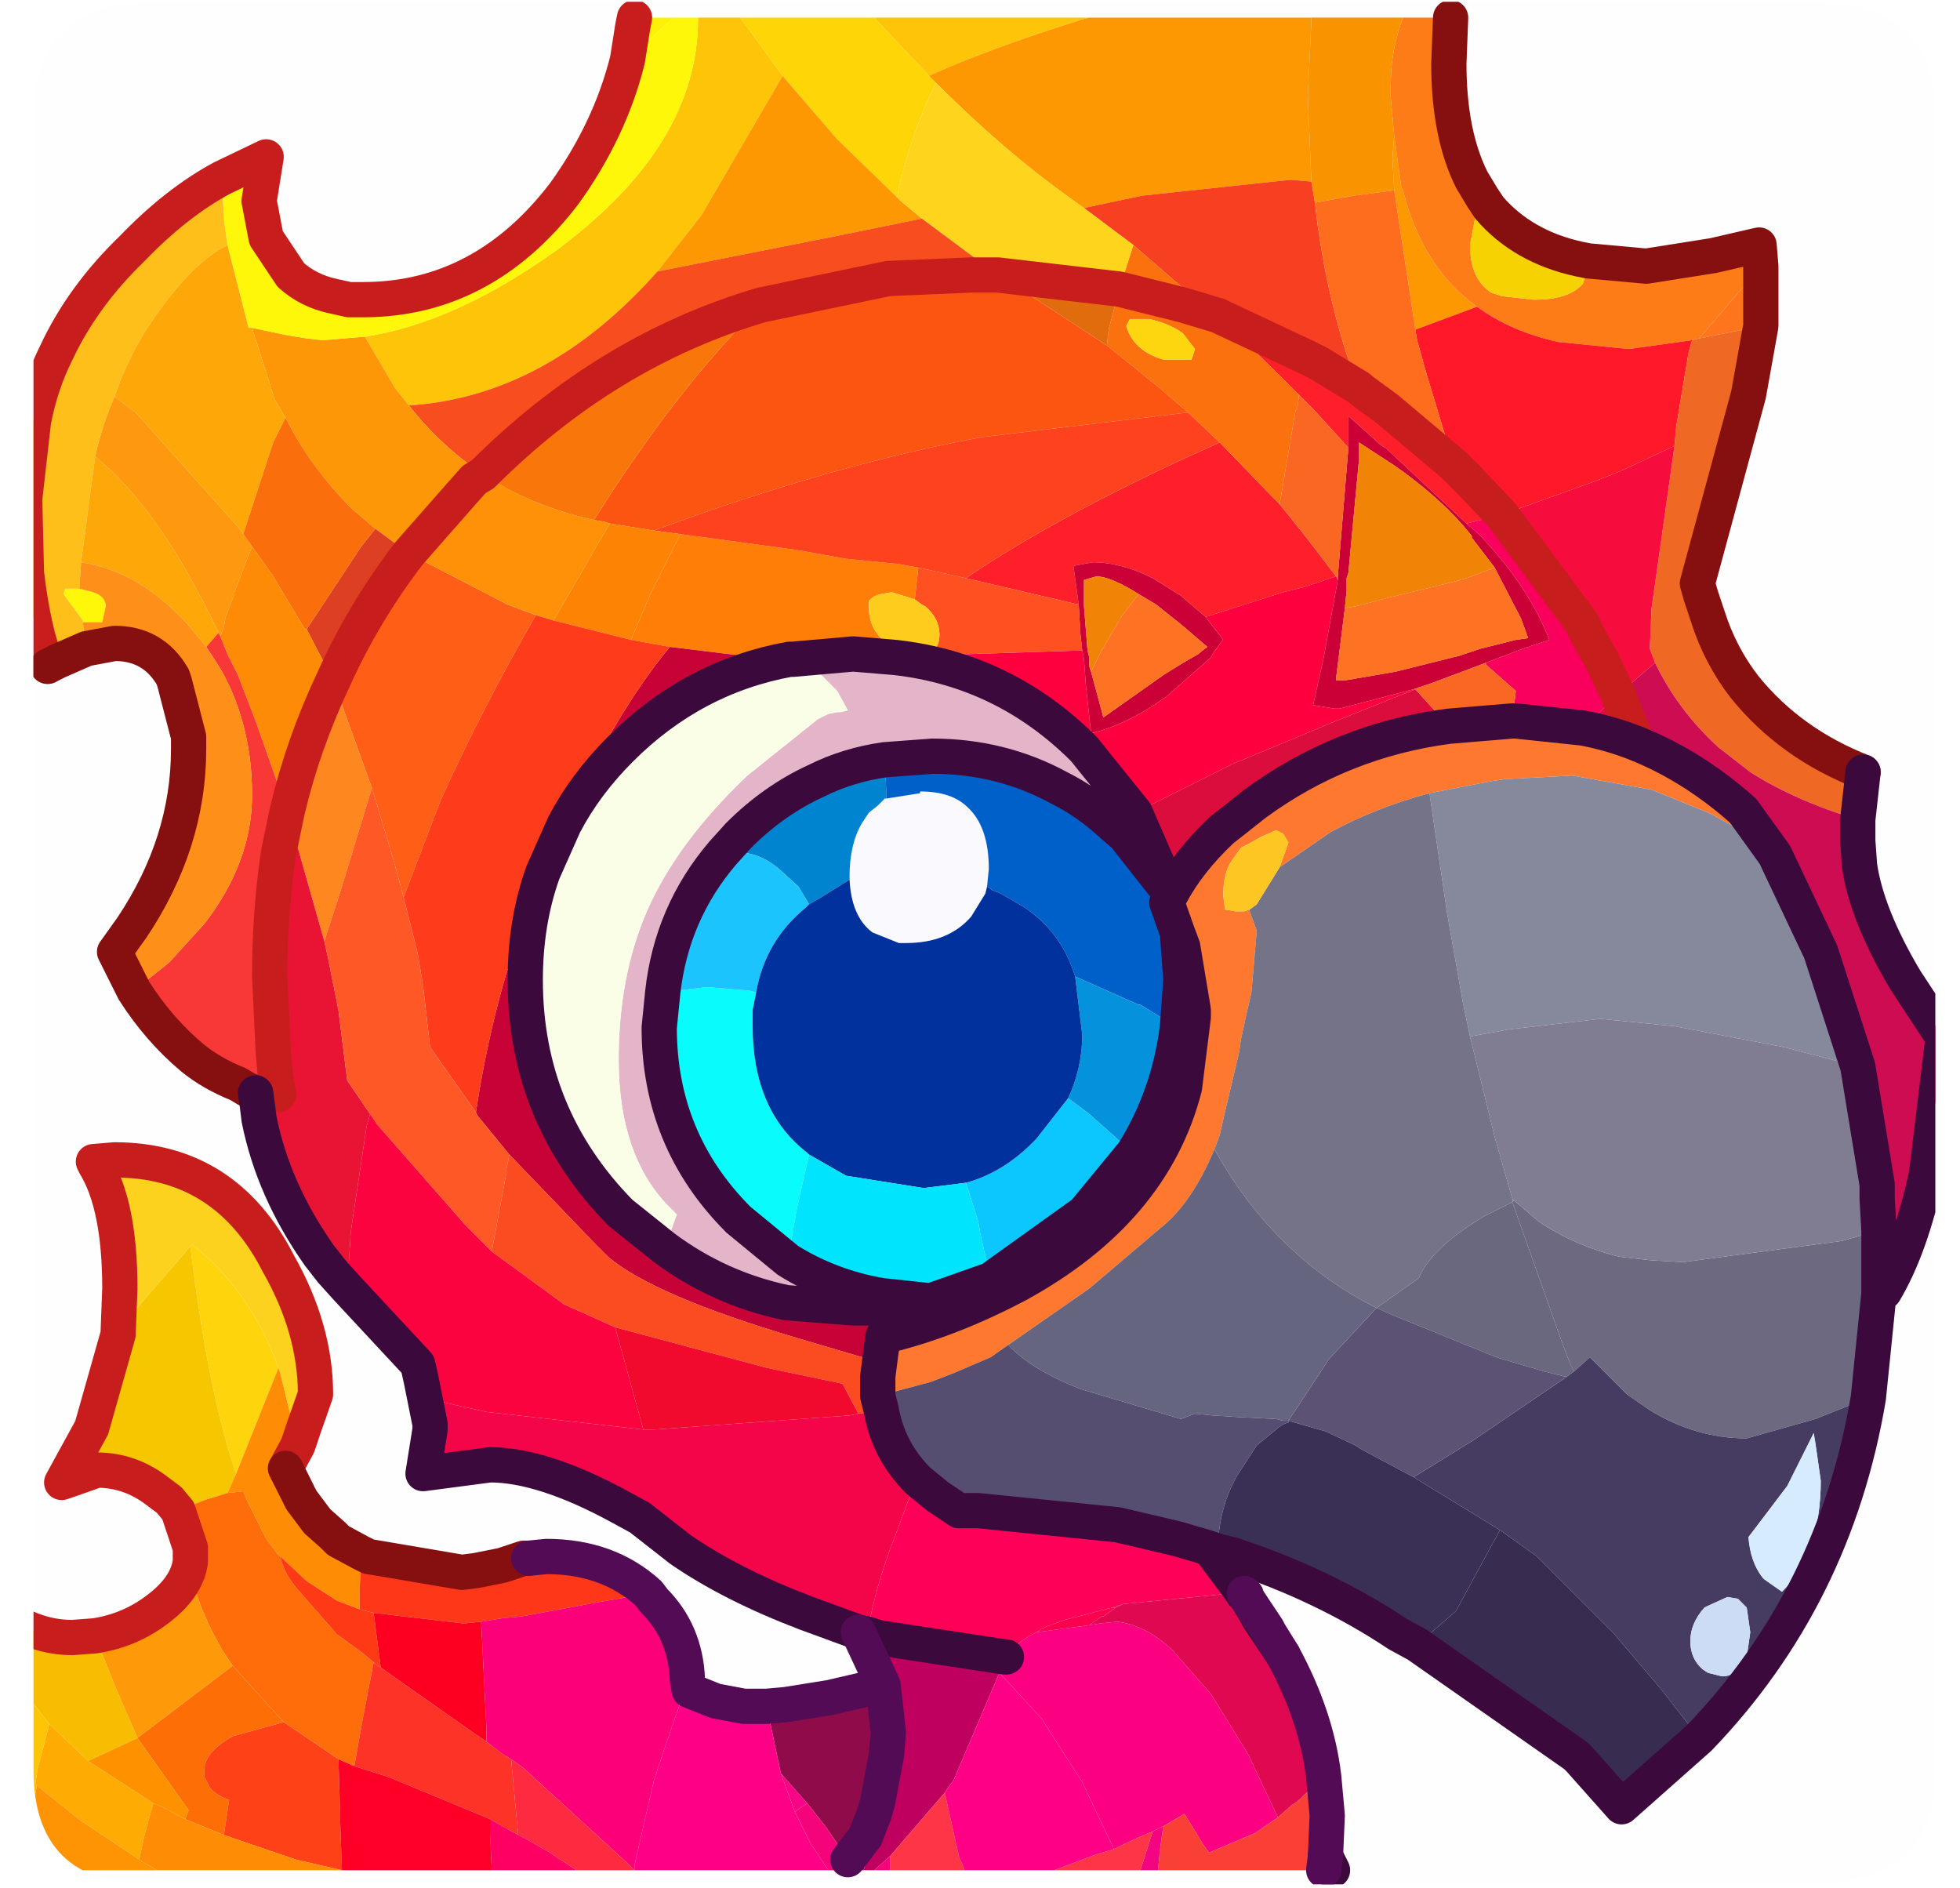 <?xml version="1.0" encoding="UTF-8" standalone="no"?>
<svg xmlns:ffdec="https://www.free-decompiler.com/flash" xmlns:xlink="http://www.w3.org/1999/xlink" ffdec:objectType="frame" height="53.55px" width="55.6px" xmlns="http://www.w3.org/2000/svg">
  <g transform="matrix(1.0, 0.0, 0.0, 1.0, 0.95, 0.05)">
    <clipPath id="clipPath0" transform="matrix(1.0, 0.0, 0.0, 1.0, 0.0, 0.0)">
      <path d="M50.5 0.0 Q53.95 0.0 53.95 3.3 L53.95 50.15 Q53.95 53.4 50.5 53.4 L3.3 53.4 Q0.0 53.4 0.0 50.15 L0.0 3.3 Q0.0 0.0 3.3 0.0 L50.5 0.0" fill="#000000" fill-rule="evenodd" stroke="none"/>
    </clipPath>
    <g clip-path="url(#clipPath0)">
      <use ffdec:characterId="2" height="53.55" transform="matrix(1.0, 0.0, 0.0, 1.0, -0.95, -0.05)" width="55.6" xlink:href="#shape1"/>
    </g>
    <use ffdec:characterId="3" height="53.4" transform="matrix(1.0, 0.0, 0.0, 1.0, 0.0, 0.0)" width="53.95" xlink:href="#shape2"/>
  </g>
  <defs>
    <g id="shape1" transform="matrix(1.0, 0.0, 0.0, 1.0, 0.95, 0.05)">
      <path d="M31.1 51.4 L31.1 51.7" fill="none" stroke="#3b093c" stroke-linecap="round" stroke-linejoin="round" stroke-width="0.1"/>
      <path d="M36.65 52.6 L36.85 53.0 36.6 53.0 36.65 52.6" fill="#b4024e" fill-rule="evenodd" stroke="none"/>
      <path d="M21.95 51.1 L21.65 51.3 21.6 51.35 21.2 50.25 21.95 51.1" fill="#f90487" fill-rule="evenodd" stroke="none"/>
      <path d="M23.55 53.0 L23.3 53.0 23.1 52.7 23.6 52.05 23.85 51.4 23.95 51.05 24.2 49.7 23.95 51.05 23.85 51.4 23.6 52.05 23.1 52.7 22.6 51.95 22.5 51.8 22.3 51.55 21.95 51.1 21.2 50.25 20.8 48.35 21.35 48.3 22.6 48.1 24.1 47.75 24.25 49.1 24.2 49.7 24.0 51.35 23.8 52.1 23.55 53.0" fill="#910b4a" fill-rule="evenodd" stroke="none"/>
      <path d="M23.65 46.3 L23.4 46.25 23.65 46.3 M28.45 46.25 L28.7 46.1 29.25 45.9 30.6 45.55 30.7 45.55 30.35 45.8 30.3 45.8 29.95 46.05 28.45 46.25" fill="#fb004f" fill-rule="evenodd" stroke="none"/>
      <path d="M23.85 53.0 L23.55 53.0 23.8 52.1 24.0 51.35 24.2 49.7 24.25 49.1 24.1 47.75 23.4 46.25 23.65 46.3 23.95 46.4 27.55 46.95 27.4 47.4 26.1 50.45 25.95 50.65 25.85 50.8 24.6 52.25 24.3 52.6 23.85 53.0" fill="#c1005f" fill-rule="evenodd" stroke="none"/>
      <path d="M27.55 46.95 L27.6 46.95 Q27.85 46.55 28.45 46.25 L29.95 46.05 30.25 46.0 30.75 45.95 Q31.55 46.05 32.3 46.75 L33.4 48.0 34.45 49.7 35.3 51.5 34.65 51.95 33.35 52.5 33.2 52.3 32.65 51.4 32.05 51.75 31.75 51.9 Q31.25 52.1 30.65 52.4 L29.75 50.5 28.6 48.7 27.4 47.4 27.55 46.95" fill="#fc0182" fill-rule="evenodd" stroke="none"/>
      <path d="M30.6 45.55 L30.9 45.45 30.7 45.55 30.6 45.55" fill="#e50454" fill-rule="evenodd" stroke="none"/>
      <path d="M34.4 45.2 L34.4 45.25 34.9 46.0 35.0 46.15 35.05 46.25 35.45 46.9 Q36.4 48.65 36.6 50.35 L35.85 51.05 35.7 51.15 35.3 51.5 34.45 49.7 33.4 48.0 32.3 46.75 Q31.55 46.05 30.75 45.95 L30.25 46.0 29.95 46.05 30.3 45.8 30.35 45.8 30.7 45.55 30.9 45.45 33.95 45.15 34.25 45.15 34.35 45.15 34.4 45.2 M35.45 46.9 L34.75 45.85 34.7 45.75 34.4 45.25 34.7 45.75 34.75 45.85 35.45 46.9" fill="#e20852" fill-rule="evenodd" stroke="none"/>
      <path d="M36.6 50.35 L36.7 51.45 36.65 52.6 36.6 53.0 31.9 53.0 31.95 52.45 32.05 51.75 32.65 51.4 33.2 52.3 33.35 52.5 34.65 51.95 35.3 51.5 35.7 51.15 35.85 51.05 36.6 50.35" fill="#fb3f36" fill-rule="evenodd" stroke="none"/>
      <path d="M31.9 53.0 L31.4 53.0 31.75 51.9 32.05 51.75 31.95 52.45 31.9 53.0" fill="#f40481" fill-rule="evenodd" stroke="none"/>
      <path d="M31.4 53.0 L28.95 53.0 30.15 52.55 30.65 52.4 Q31.25 52.1 31.75 51.9 L31.4 53.0 M26.4 53.0 L24.3 53.0 24.3 52.6 24.6 52.25 25.85 50.8 26.25 52.6 26.4 52.95 26.4 53.0" fill="#ff3546" fill-rule="evenodd" stroke="none"/>
      <path d="M28.95 53.0 L26.4 53.0 26.4 52.95 26.25 52.6 25.85 50.8 25.95 50.65 26.1 50.45 27.4 47.4 28.6 48.7 29.75 50.5 30.65 52.4 30.15 52.55 28.95 53.0" fill="#fe0086" fill-rule="evenodd" stroke="none"/>
      <path d="M24.3 53.0 L23.85 53.0 24.3 52.6 24.3 53.0 M23.3 53.0 L22.55 53.0 22.05 52.25 21.65 51.45 21.6 51.35 21.65 51.3 21.95 51.1 22.3 51.55 22.5 51.8 22.6 51.95 23.1 52.7 23.3 53.0" fill="#f5037b" fill-rule="evenodd" stroke="none"/>
      <path d="M16.85 1.65 L17.0 0.7 17.05 0.45 18.15 0.45 16.85 1.65" fill="#fef206" fill-rule="evenodd" stroke="none"/>
      <path d="M18.85 0.45 L20.05 0.45 21.25 2.1 18.95 6.05 17.7 7.65 Q14.55 11.2 10.65 11.45 L10.25 10.95 9.4 9.5 Q12.0 9.1 14.9 7.0 18.85 4.05 18.85 0.5 L18.85 0.45 M23.85 0.45 L29.95 0.45 29.75 0.5 Q27.05 1.35 25.4 2.1 L23.85 0.45" fill="#ffc508" fill-rule="evenodd" stroke="none"/>
      <path d="M20.05 0.45 L23.85 0.45 25.4 2.1 25.6 2.3 Q24.95 3.6 24.55 5.25 L24.5 5.55 22.8 3.9 21.85 2.8 21.25 2.1 20.05 0.45" fill="#ffd607" fill-rule="evenodd" stroke="none"/>
      <path d="M29.95 0.45 L36.25 0.45 36.25 0.55 36.15 2.65 36.25 5.1 35.65 5.05 31.45 5.5 29.8 5.85 29.45 5.6 Q27.55 4.25 25.6 2.3 L25.4 2.1 Q27.05 1.35 29.75 0.5 L29.95 0.45 M38.6 5.35 L38.55 4.45 38.6 3.8 38.8 5.25 38.85 5.35 Q39.4 7.55 40.95 8.65 L39.2 9.3 38.6 5.35 M24.5 5.55 L24.6 5.65 25.2 6.15 23.0 6.6 17.7 7.65 18.95 6.05 21.25 2.1 21.85 2.8 22.8 3.9 24.5 5.55" fill="#ff9902" fill-rule="evenodd" stroke="none"/>
      <path d="M38.85 0.45 L40.2 0.45 40.15 1.75 Q40.15 3.75 40.8 5.05 L41.1 5.55 41.05 5.6 41.0 5.75 40.95 5.85 40.75 6.9 Q40.75 7.85 41.35 8.25 L41.65 8.35 42.55 8.45 42.6 8.45 Q43.55 8.45 43.95 8.0 L44.1 7.55 44.1 7.35 45.75 7.5 47.65 7.2 48.95 6.9 49.0 7.5 47.25 9.55 47.05 9.6 45.25 9.85 43.25 9.65 Q41.9 9.35 40.95 8.65 39.4 7.55 38.85 5.35 L38.8 5.25 38.6 3.8 38.5 2.7 38.5 2.4 Q38.5 1.35 38.85 0.45" fill="#ff7c17" fill-rule="evenodd" stroke="none"/>
      <path d="M36.25 0.45 L38.85 0.45 Q38.5 1.35 38.5 2.4 L38.5 2.7 38.6 3.8 38.55 4.45 38.6 5.35 37.45 5.5 36.35 5.7 36.25 5.1 36.15 2.65 36.25 0.55 36.25 0.45" fill="#fa9500" fill-rule="evenodd" stroke="none"/>
      <path d="M41.1 5.55 L41.3 5.85 Q42.25 6.95 43.85 7.3 L44.1 7.35 44.1 7.55 43.95 8.0 Q43.55 8.45 42.6 8.45 L42.55 8.45 41.65 8.35 41.35 8.25 Q40.75 7.85 40.75 6.9 L40.95 5.85 41.0 5.75 41.05 5.6 41.1 5.55" fill="#f7d303" fill-rule="evenodd" stroke="none"/>
      <path d="M40.95 8.65 Q41.9 9.35 43.25 9.65 L45.25 9.85 47.05 9.6 46.95 9.95 46.6 12.05 46.55 12.6 45.05 13.3 44.3 13.6 41.65 14.55 40.7 13.55 40.3 13.15 39.5 10.5 39.25 9.6 39.2 9.3 40.95 8.65" fill="#ff1829" fill-rule="evenodd" stroke="none"/>
      <path d="M49.0 7.5 L49.0 8.4 49.0 9.2 47.25 9.55 49.0 7.5" fill="#ff751c" fill-rule="evenodd" stroke="none"/>
      <path d="M49.0 9.2 L48.65 11.15 47.2 16.5 47.3 16.85 47.5 17.45 Q47.85 18.55 48.55 19.45 49.85 21.05 51.9 21.85 L51.75 23.2 Q49.95 22.65 48.7 21.85 L47.8 21.15 Q46.65 20.1 46.0 18.75 L45.85 18.35 45.9 17.2 46.1 15.8 46.55 12.6 46.6 12.05 46.95 9.95 47.05 9.6 47.25 9.55 49.0 9.2" fill="#f06925" fill-rule="evenodd" stroke="none"/>
      <path d="M46.55 12.6 L46.1 15.8 45.9 17.2 45.85 18.35 46.0 18.75 44.95 19.65 44.5 18.7 44.0 17.8 43.95 17.65 41.65 14.55 44.3 13.6 45.05 13.3 46.55 12.6" fill="#f70d3e" fill-rule="evenodd" stroke="none"/>
      <path d="M40.3 13.15 L40.7 13.55 41.65 14.55 40.65 14.8 38.35 12.65 38.25 12.6 37.3 11.75 37.3 12.65 36.3 11.55 36.2 11.45 35.9 11.15 35.35 10.6 33.6 8.9 36.15 10.1 36.45 10.25 37.6 10.95 37.65 11.0 38.4 11.55 40.3 13.15 M33.65 12.5 L35.15 14.05 35.35 14.25 36.15 15.25 36.95 16.3 36.05 16.6 35.45 16.75 33.25 17.45 32.55 16.85 31.75 16.35 Q30.85 15.9 30.05 15.9 L29.5 16.0 29.65 17.1 26.45 16.35 Q28.8 14.75 32.55 13.0 L33.65 12.5" fill="#ff1f2a" fill-rule="evenodd" stroke="none"/>
      <path d="M40.65 14.8 L41.65 14.55 43.95 17.65 44.0 17.8 44.5 18.7 44.95 19.65 43.95 20.6 42.05 20.4 41.95 20.4 42.05 19.55 41.2 18.8 41.2 18.75 42.25 18.35 43.0 18.1 Q42.4 16.55 41.0 15.1 L40.65 14.8" fill="#f9005b" fill-rule="evenodd" stroke="none"/>
      <path d="M41.45 16.05 L40.8 15.2 40.8 15.15 40.55 14.85 Q39.75 13.95 38.6 13.15 L37.6 12.5 37.6 13.0 37.3 16.2 37.25 16.35 37.25 16.7 37.2 17.2 36.95 19.2 36.95 19.25 37.2 19.25 38.65 19.0 40.45 18.55 41.05 18.35 42.05 18.1 42.4 18.05 42.2 17.5 41.45 16.05 M37.3 12.65 L37.3 11.75 38.25 12.6 38.35 12.65 40.65 14.8 41.0 15.1 Q42.4 16.55 43.0 18.1 L42.25 18.35 41.2 18.75 39.6 19.35 39.15 19.5 37.05 20.05 36.9 20.05 36.3 19.95 36.5 19.05 36.6 18.6 37.0 16.4 37.0 16.3 37.3 12.65 M29.75 18.4 L29.7 17.95 29.65 17.1 29.5 16.0 30.05 15.9 Q30.85 15.9 31.75 16.35 L32.55 16.85 33.25 17.45 33.75 18.1 33.7 18.15 33.45 18.5 33.4 18.6 32.15 19.7 Q31.05 20.5 30.0 20.75 L29.85 19.35 29.8 18.65 29.75 18.4 M31.35 16.8 Q30.55 16.3 30.15 16.3 L29.8 16.4 29.8 17.15 29.9 18.4 29.95 18.6 29.95 18.85 30.0 19.0 30.35 20.3 32.05 19.1 Q32.6 18.75 33.05 18.5 L33.1 18.45 33.3 18.3 32.6 17.7 31.85 17.1 31.35 16.8" fill="#cc0037" fill-rule="evenodd" stroke="none"/>
      <path d="M37.2 17.2 L37.25 16.7 37.25 16.35 37.3 16.2 37.6 13.0 37.6 12.5 38.6 13.15 Q39.75 13.95 40.55 14.85 L40.8 15.15 40.8 15.2 41.45 16.05 40.65 16.35 40.1 16.5 38.45 16.9 37.5 17.15 37.2 17.2 M30.0 19.0 L29.95 18.85 29.95 18.6 29.9 18.4 29.8 17.15 29.8 16.4 30.15 16.3 Q30.55 16.3 31.35 16.8 L30.85 17.45 30.8 17.55 30.3 18.4 30.25 18.5 30.0 19.0" fill="#f28407" fill-rule="evenodd" stroke="none"/>
      <path d="M41.45 16.05 L42.2 17.5 42.4 18.05 42.05 18.1 41.05 18.35 40.45 18.55 38.65 19.0 37.2 19.25 36.95 19.25 36.95 19.2 37.2 17.2 37.5 17.15 38.45 16.9 40.1 16.5 40.65 16.35 41.45 16.05 M31.35 16.8 L31.85 17.1 32.6 17.7 33.3 18.3 33.1 18.45 33.05 18.5 Q32.6 18.75 32.05 19.1 L30.35 20.3 30.0 19.0 30.25 18.5 30.3 18.4 30.8 17.55 30.85 17.45 31.35 16.8" fill="#fe7223" fill-rule="evenodd" stroke="none"/>
      <path d="M43.95 20.6 L44.95 19.65 45.5 21.05 Q44.75 20.75 43.95 20.6 M24.1 37.05 L25.45 36.85 27.15 36.25 29.8 34.35 31.2 32.65 Q32.2 31.05 32.45 29.1 L32.55 27.75 32.45 26.4 32.6 26.8 32.9 28.6 32.9 28.8 32.65 30.8 Q31.75 34.3 27.9 36.4 26.1 37.35 24.35 37.8 L24.1 37.05 M32.25 25.3 L31.25 23.0 33.95 21.65 36.95 20.4 39.2 19.5 40.15 20.55 Q37.1 20.95 34.65 22.75 L33.7 23.5 Q32.75 24.4 32.25 25.35 L32.25 25.3" fill="#db0d3d" fill-rule="evenodd" stroke="none"/>
      <path d="M35.9 11.15 L36.2 11.45 36.3 11.55 37.3 12.65 37.0 16.3 37.0 16.4 36.95 16.3 36.15 15.25 35.35 14.25 35.8 11.6 35.85 11.55 35.9 11.15 M41.2 18.75 L41.2 18.8 42.05 19.55 41.95 20.4 40.15 20.55 39.2 19.5 39.15 19.5 39.6 19.35 41.2 18.75" fill="#fa6722" fill-rule="evenodd" stroke="none"/>
      <path d="M51.75 23.2 L51.75 23.8 51.8 24.5 Q52.0 25.9 53.1 27.75 L54.15 29.35 54.15 29.55 53.7 33.25 Q53.25 35.35 52.5 36.6 L52.35 36.65 52.35 35.7 52.35 34.85 52.3 33.95 52.3 33.55 51.75 30.2 50.7 26.95 49.4 24.2 48.5 22.95 Q47.1 21.7 45.5 21.05 L44.95 19.65 46.0 18.75 Q46.65 20.1 47.8 21.15 L48.7 21.85 Q49.95 22.65 51.75 23.2" fill="#cf0c52" fill-rule="evenodd" stroke="none"/>
      <path d="M34.0 44.05 L34.65 44.9 34.85 45.15 34.35 45.15 34.25 45.15 33.95 45.15 30.9 45.45 30.6 45.55 29.25 45.9 28.7 46.1 28.45 46.25 Q27.85 46.55 27.6 46.95 L27.55 46.95 23.95 46.4 23.65 46.3 23.8 45.55 Q24.05 44.5 24.45 43.5 L24.8 42.55 25.1 41.95 25.65 42.4 26.25 42.8 26.8 42.8 30.75 43.2 32.45 43.6 33.3 43.85 33.6 43.95 34.0 44.05 M33.3 43.85 L33.35 43.9 33.45 44.0 34.2 45.0 34.3 45.15 34.35 45.15 34.3 45.15 34.2 45.0 33.45 44.0 33.35 43.9 33.3 43.85" fill="#ff0057" fill-rule="evenodd" stroke="none"/>
      <path d="M37.6 10.95 L36.45 10.25 36.15 10.1 33.6 8.9 32.7 8.2 31.2 6.9 29.8 5.85 31.45 5.5 35.65 5.05 36.25 5.1 36.35 5.7 Q36.6 7.95 37.25 10.0 L37.6 10.95" fill="#f83f21" fill-rule="evenodd" stroke="none"/>
      <path d="M40.3 13.15 L38.4 11.55 37.65 11.0 37.6 10.95 37.25 10.0 Q36.6 7.95 36.35 5.7 L37.45 5.5 38.6 5.35 39.2 9.3 39.25 9.6 39.5 10.5 40.3 13.15" fill="#ff6c1e" fill-rule="evenodd" stroke="none"/>
      <path d="M33.6 8.9 L35.35 10.6 35.9 11.15 35.85 11.55 35.8 11.6 35.35 14.25 35.15 14.05 33.65 12.5 32.75 11.65 32.0 11.0 30.45 9.75 30.5 9.3 30.8 8.15 31.2 6.9 32.7 8.2 33.6 8.9 32.6 8.6 30.8 8.15 32.6 8.6 33.6 8.9 M31.1 9.0 L31.0 9.2 Q31.2 9.9 32.05 10.15 L32.85 10.15 32.95 9.85 32.6 9.4 32.45 9.3 Q32.1 9.1 31.65 9.0 L31.1 9.0" fill="#fb710e" fill-rule="evenodd" stroke="none"/>
      <path d="M31.2 6.9 L30.8 8.15 27.35 7.75 25.2 6.15 24.6 5.65 24.5 5.55 24.55 5.25 Q24.95 3.6 25.6 2.3 27.55 4.25 29.45 5.6 L29.8 5.85 31.2 6.9" fill="#ffd51d" fill-rule="evenodd" stroke="none"/>
      <path d="M31.1 9.0 L31.65 9.0 Q32.1 9.1 32.45 9.3 L32.6 9.4 32.95 9.85 32.85 10.15 32.05 10.15 Q31.2 9.9 31.0 9.2 L31.1 9.0" fill="#ffd70f" fill-rule="evenodd" stroke="none"/>
      <path d="M30.45 9.75 L32.0 11.0 32.75 11.65 26.9 12.35 Q22.6 13.15 17.6 15.0 L16.35 14.8 16.2 14.75 15.9 14.7 Q18.25 10.95 20.65 8.6 L24.25 7.85 26.6 7.75 27.35 7.75 27.85 8.05 30.45 9.75" fill="#fd5411" fill-rule="evenodd" stroke="none"/>
      <path d="M27.35 7.75 L30.8 8.15 30.5 9.3 30.45 9.75 27.85 8.05 27.35 7.75" fill="#e16c0d" fill-rule="evenodd" stroke="none"/>
      <path d="M25.2 6.15 L27.35 7.75 26.6 7.75 24.25 7.85 20.65 8.6 Q16.25 9.9 12.75 13.4 11.55 12.6 10.65 11.45 14.55 11.2 17.7 7.65 L23.0 6.6 25.2 6.15" fill="#f94d1f" fill-rule="evenodd" stroke="none"/>
      <path d="M29.65 17.1 L29.7 17.95 29.75 18.4 25.15 18.55 Q25.7 18.5 25.7 17.95 25.7 17.5 25.3 17.15 L25.2 17.1 25.0 16.95 25.1 16.05 26.45 16.35 29.65 17.1" fill="#ff5020" fill-rule="evenodd" stroke="none"/>
      <path d="M25.1 16.05 L25.0 16.95 24.35 16.75 24.05 16.8 Q23.8 16.85 23.7 17.0 L23.7 17.2 Q23.7 17.8 24.2 18.2 L24.9 18.55 24.45 18.6 23.25 18.5 21.55 18.65 21.45 18.65 20.1 18.55 18.05 18.3 16.95 18.1 17.5 16.8 17.6 16.6 18.35 15.1 21.65 15.55 23.05 15.8 24.55 15.95 25.1 16.05" fill="#ff7e07" fill-rule="evenodd" stroke="none"/>
      <path d="M32.75 11.65 L33.65 12.5 32.55 13.0 Q28.8 14.75 26.45 16.35 L25.1 16.05 24.55 15.95 23.05 15.8 21.65 15.55 18.35 15.1 17.6 15.0 Q22.6 13.15 26.9 12.35 L32.75 11.65" fill="#ff421e" fill-rule="evenodd" stroke="none"/>
      <path d="M25.0 16.95 L25.2 17.1 25.3 17.15 Q25.7 17.5 25.7 17.95 25.7 18.5 25.15 18.55 L24.9 18.55 24.2 18.2 Q23.7 17.8 23.7 17.2 L23.7 17.0 Q23.8 16.85 24.05 16.8 L24.35 16.75 25.0 16.95" fill="#ffcd1c" fill-rule="evenodd" stroke="none"/>
      <path d="M29.75 18.4 L29.8 18.65 29.85 19.35 30.0 20.75 Q31.05 20.5 32.15 19.7 L33.4 18.6 33.45 18.5 33.7 18.15 33.75 18.1 33.25 17.45 35.45 16.75 36.05 16.6 36.95 16.3 37.0 16.4 36.6 18.6 36.5 19.05 36.3 19.95 36.9 20.05 37.05 20.05 39.15 19.5 39.2 19.5 36.95 20.4 33.95 21.65 31.25 23.0 29.8 21.2 Q27.55 18.95 24.45 18.6 L24.9 18.55 25.15 18.55 29.75 18.4" fill="#ff003d" fill-rule="evenodd" stroke="none"/>
      <path d="M17.9 35.35 Q19.45 36.5 21.35 36.9 L23.25 37.05 24.1 37.05 24.35 37.8 24.1 37.85 24.0 38.6 23.85 38.55 21.65 37.9 Q17.6 36.7 16.3 35.6 L15.95 35.25 13.5 32.7 12.6 31.6 12.55 31.5 Q12.85 29.5 13.4 27.6 L14.45 24.7 Q13.95 26.1 13.95 27.75 13.95 31.6 16.65 34.35 L17.9 35.35 M18.05 18.3 L20.1 18.55 21.45 18.65 Q18.7 19.15 16.65 21.2 15.65 22.2 15.05 23.35 L15.7 22.0 Q16.85 19.75 18.05 18.3" fill="#c80237" fill-rule="evenodd" stroke="none"/>
      <path d="M10.65 11.45 Q11.55 12.6 12.75 13.4 L12.5 13.55 12.1 14.0 10.65 15.65 9.7 14.95 9.05 14.4 Q7.85 13.2 7.15 11.8 L6.85 11.3 6.8 11.15 6.2 9.25 7.15 9.45 7.75 9.55 8.2 9.6 9.4 9.5 10.25 10.95 10.65 11.45" fill="#ff9808" fill-rule="evenodd" stroke="none"/>
      <path d="M5.35 5.0 L6.6 4.4 6.4 5.65 6.6 6.7 7.3 7.75 Q7.8 8.2 8.5 8.35 L8.95 8.45 9.35 8.45 Q12.75 8.45 15.05 5.45 16.35 3.65 16.85 1.65 L18.15 0.45 18.85 0.45 18.85 0.5 Q18.85 4.05 14.9 7.0 12.0 9.1 9.4 9.5 L8.2 9.6 7.75 9.55 7.15 9.45 6.2 9.25 6.1 9.25 5.5 6.9 5.4 6.15 5.35 5.0 M1.3 16.65 L1.5 16.7 Q2.05 16.8 2.05 17.15 L1.95 17.6 1.4 17.6 1.4 17.55 0.85 16.8 0.9 16.65 1.1 16.65 1.3 16.65" fill="#fff809" fill-rule="evenodd" stroke="none"/>
      <path d="M0.4 18.85 Q0.0 17.9 -0.2 16.2 L-0.25 14.1 0.0 11.9 Q0.2 10.85 0.65 9.95 1.4 8.35 2.8 7.0 4.05 5.7 5.35 5.0 L5.4 6.15 5.5 6.9 Q4.5 7.4 3.4 9.0 2.7 10.0 2.3 11.2 1.95 12.0 1.75 12.9 L1.35 15.9 1.3 16.65 1.1 16.65 0.9 16.65 0.85 16.8 1.4 17.55 1.4 17.6 1.5 18.35 0.7 18.7 0.4 18.85" fill="#ffc01a" fill-rule="evenodd" stroke="none"/>
      <path d="M5.5 6.9 L6.1 9.25 6.2 9.25 6.8 11.15 6.85 11.3 7.15 11.8 6.8 12.5 5.95 15.1 5.85 14.95 2.9 11.65 2.3 11.2 Q2.7 10.0 3.4 9.0 4.5 7.4 5.5 6.9 M1.75 12.9 Q3.6 14.4 5.25 17.9 L4.9 18.3 4.45 17.75 Q3.05 16.15 1.35 15.9 L1.75 12.9" fill="#ffa809" fill-rule="evenodd" stroke="none"/>
      <path d="M2.3 11.2 L2.9 11.65 5.85 14.95 5.95 15.1 6.2 15.45 5.7 16.75 5.7 16.8 5.45 17.45 5.4 17.75 5.3 18.0 5.25 17.9 Q3.6 14.4 1.75 12.9 1.95 12.0 2.3 11.2" fill="#ff9a0f" fill-rule="evenodd" stroke="none"/>
      <path d="M5.95 15.1 L6.8 12.5 7.15 11.8 Q7.85 13.2 9.05 14.4 L9.7 14.95 9.3 15.45 7.75 17.8 7.7 17.8 6.8 16.3 6.2 15.45 5.95 15.1" fill="#fc6e0c" fill-rule="evenodd" stroke="none"/>
      <path d="M7.75 17.8 L9.3 15.45 9.7 14.95 10.65 15.65 Q9.35 17.35 8.5 19.25 L7.75 17.8" fill="#de3f22" fill-rule="evenodd" stroke="none"/>
      <path d="M5.3 18.0 L5.4 17.75 5.45 17.45 5.7 16.8 5.7 16.75 6.2 15.45 6.8 16.3 7.7 17.8 7.75 17.8 8.5 19.25 Q7.65 21.05 7.2 22.95 L6.3 20.4 5.8 19.1 5.5 18.5 5.3 18.0" fill="#ff8c05" fill-rule="evenodd" stroke="none"/>
      <path d="M6.35 31.3 L6.3 30.95 6.05 30.85 5.8 30.7 Q5.05 30.4 4.5 29.95 3.55 29.15 2.85 28.05 L3.85 27.25 4.85 26.15 Q6.2 24.4 6.2 22.5 6.2 20.55 5.35 19.0 L5.1 18.6 4.9 18.3 5.25 17.9 5.3 18.0 5.5 18.5 5.8 19.1 6.3 20.4 7.2 22.95 6.95 24.15 Q6.7 25.85 6.7 27.65 L6.8 29.75 6.85 30.35 6.35 31.3" fill="#f93737" fill-rule="evenodd" stroke="none"/>
      <path d="M2.85 28.05 L2.3 26.95 2.8 26.25 Q4.4 23.85 4.4 21.2 L4.4 20.85 4.0 19.3 3.95 19.15 Q3.4 18.2 2.3 18.2 L1.5 18.35 1.4 17.6 1.95 17.6 2.05 17.15 Q2.05 16.8 1.5 16.7 L1.3 16.65 1.35 15.9 Q3.05 16.15 4.45 17.75 L4.9 18.3 5.1 18.6 5.35 19.0 Q6.2 20.55 6.2 22.5 6.2 24.4 4.85 26.15 L3.85 27.25 2.85 28.05" fill="#ff9018" fill-rule="evenodd" stroke="none"/>
      <path d="M9.6 22.3 L8.5 19.25 Q9.35 17.35 10.65 15.65 L13.45 17.1 14.25 17.4 Q12.75 20.0 11.55 22.65 L10.5 25.4 10.2 24.3 9.6 22.3" fill="#ff5e16" fill-rule="evenodd" stroke="none"/>
      <path d="M7.2 22.95 Q7.65 21.05 8.5 19.25 L9.6 22.3 8.75 25.1 8.25 26.65 7.2 22.95" fill="#ff8820" fill-rule="evenodd" stroke="none"/>
      <path d="M8.9 36.5 L8.45 36.0 8.1 35.55 Q6.8 33.7 6.4 31.7 L6.35 31.3 6.85 30.35 6.8 29.75 6.7 27.65 Q6.7 25.85 6.95 24.15 L7.2 22.95 8.25 26.65 8.35 27.1 8.65 28.6 8.9 30.6 9.55 31.55 9.45 31.9 9.0 34.9 8.9 36.5 M6.95 31.0 L6.85 30.35 6.95 31.0" fill="#ea1334" fill-rule="evenodd" stroke="none"/>
      <path d="M15.9 14.7 L16.2 14.75 16.35 14.8 15.85 15.65 15.8 15.75 14.75 17.55 14.25 17.4 13.45 17.1 10.65 15.65 12.1 14.0 12.5 13.55 12.75 13.4 Q14.1 14.3 15.9 14.7" fill="#ff9207" fill-rule="evenodd" stroke="none"/>
      <path d="M16.35 14.8 L17.6 15.0 18.35 15.1 17.6 16.6 17.5 16.8 16.95 18.1 14.75 17.55 15.8 15.75 15.85 15.65 16.35 14.8" fill="#fe8405" fill-rule="evenodd" stroke="none"/>
      <path d="M18.05 18.3 Q16.85 19.75 15.7 22.0 L15.05 23.35 14.45 24.7 13.4 27.6 Q12.85 29.5 12.55 31.5 L11.25 29.65 11.05 27.9 10.9 27.0 10.5 25.4 11.55 22.65 Q12.75 20.0 14.25 17.4 L14.75 17.55 16.95 18.1 18.05 18.3" fill="#ff3b1b" fill-rule="evenodd" stroke="none"/>
      <path d="M12.75 13.4 Q16.25 9.9 20.65 8.6 18.25 10.95 15.9 14.7 14.1 14.3 12.75 13.4" fill="#f9760a" fill-rule="evenodd" stroke="none"/>
      <path d="M8.25 26.65 L8.75 25.1 9.6 22.3 10.2 24.3 10.5 25.4 10.9 27.0 11.05 27.9 11.25 29.65 12.55 31.5 12.6 31.6 13.5 32.7 13.4 33.2 13.4 33.3 13.0 35.45 12.25 34.7 9.75 31.85 9.55 31.55 8.9 30.6 8.65 28.6 8.35 27.1 8.25 26.65" fill="#fe5826" fill-rule="evenodd" stroke="none"/>
      <path d="M24.0 38.6 L23.95 39.0 23.95 39.55 24.05 39.95 23.75 40.0 23.4 40.05 22.95 39.2 20.8 38.75 16.5 37.6 15.05 36.95 13.0 35.45 13.4 33.3 13.4 33.2 13.5 32.7 15.95 35.25 16.3 35.6 Q17.6 36.7 21.65 37.9 L23.85 38.55 24.0 38.6" fill="#fc4b21" fill-rule="evenodd" stroke="none"/>
      <path d="M11.1 39.6 L11.0 39.1 10.9 38.65 8.9 36.5 9.0 34.9 9.45 31.9 9.55 31.55 9.75 31.85 12.25 34.7 13.0 35.45 15.05 36.95 16.5 37.6 17.3 40.5 12.85 40.0 11.95 39.8 11.1 39.6" fill="#fb033f" fill-rule="evenodd" stroke="none"/>
      <path d="M16.5 37.6 L20.8 38.75 22.95 39.2 23.4 40.05 23.15 40.1 17.6 40.5 17.3 40.5 16.5 37.6" fill="#f3092e" fill-rule="evenodd" stroke="none"/>
      <path d="M23.4 46.25 L21.9 45.7 Q19.8 44.9 18.35 43.9 L17.2 43.0 16.65 42.7 Q14.45 41.5 12.95 41.5 L11.05 41.75 11.25 40.5 11.25 40.35 11.1 39.6 11.95 39.8 12.85 40.0 17.3 40.5 17.6 40.5 23.15 40.1 23.4 40.05 23.75 40.0 24.05 39.95 Q24.25 41.1 25.1 41.95 L24.8 42.55 24.45 43.5 Q24.05 44.5 23.8 45.55 L23.65 46.3 23.4 46.25" fill="#f50448" fill-rule="evenodd" stroke="none"/>
      <path d="M17.9 35.35 L18.25 34.4 18.0 34.15 Q16.6 32.7 16.6 30.0 16.6 27.65 17.4 25.8 18.25 23.85 20.25 21.95 L22.25 20.35 22.55 20.2 22.8 20.15 22.9 20.15 23.1 20.1 22.8 19.55 22.3 19.05 21.85 18.8 21.45 18.65 21.55 18.65 23.25 18.5 24.45 18.6 Q27.55 18.95 29.8 21.2 L31.25 23.0 32.25 25.3 30.95 23.65 30.6 23.35 Q29.9 22.7 29.1 22.3 27.45 21.4 25.5 21.4 L24.15 21.5 Q23.1 21.65 22.2 22.1 21.0 22.65 20.0 23.65 L19.55 24.15 Q18.1 25.85 17.85 28.1 L17.75 29.1 Q17.75 32.3 20.0 34.55 L21.4 35.7 Q22.6 36.45 24.05 36.7 L25.45 36.85 24.1 37.05 23.25 37.05 21.35 36.9 Q19.45 36.5 17.9 35.35" fill="#e5b6ca" fill-rule="evenodd" stroke="none"/>
      <path d="M21.45 18.65 L21.85 18.8 22.3 19.05 22.8 19.55 23.1 20.1 22.9 20.15 22.8 20.15 22.55 20.2 22.25 20.35 20.25 21.95 Q18.25 23.85 17.4 25.8 16.6 27.65 16.6 30.0 16.6 32.7 18.0 34.15 L18.25 34.4 17.9 35.35 16.65 34.35 Q13.95 31.6 13.95 27.75 13.95 26.1 14.45 24.7 L15.05 23.35 Q15.65 22.2 16.65 21.2 18.7 19.15 21.45 18.65" fill="#fcffe8" fill-rule="evenodd" stroke="none"/>
      <path d="M23.15 24.9 L23.15 24.8 Q23.15 23.9 23.5 23.3 L23.7 23.0 23.95 22.8 24.15 22.6 24.2 22.6 25.15 22.45 25.15 22.4 Q26.05 22.4 26.5 22.85 27.1 23.4 27.1 24.6 L27.05 25.1 27.0 25.3 26.6 25.95 Q25.95 26.7 24.75 26.7 L24.65 26.7 24.55 26.7 23.8 26.4 Q23.2 25.95 23.15 24.9" fill="#fafaff" fill-rule="evenodd" stroke="none"/>
      <path d="M19.55 24.15 L20.0 23.65 Q21.0 22.65 22.2 22.1 23.1 21.65 24.15 21.5 L24.2 22.6 24.15 22.6 23.95 22.8 23.7 23.0 23.5 23.3 Q23.15 23.9 23.15 24.8 L23.15 24.9 22.35 25.4 22.0 25.6 21.7 25.1 21.15 24.6 Q20.45 24.0 19.55 24.15" fill="#0085d0" fill-rule="evenodd" stroke="none"/>
      <path d="M24.15 21.5 L25.5 21.4 Q27.45 21.4 29.1 22.3 29.9 22.7 30.6 23.35 L30.95 23.65 32.25 25.3 32.25 25.35 32.15 25.55 32.45 26.4 32.55 27.75 32.45 29.1 31.4 28.45 31.35 28.45 29.55 27.65 Q29.15 26.35 28.05 25.65 L27.45 25.3 27.2 25.2 27.05 25.1 27.1 24.6 Q27.1 23.4 26.5 22.85 26.05 22.4 25.15 22.4 L25.15 22.45 24.2 22.6 24.15 21.5" fill="#0060cb" fill-rule="evenodd" stroke="none"/>
      <path d="M21.4 35.7 L20.0 34.55 Q17.75 32.3 17.75 29.1 L17.85 28.1 19.1 27.95 20.3 28.05 20.5 28.1 20.4 28.6 20.4 29.05 Q20.4 31.45 21.95 32.65 L22.0 32.7 21.65 34.25 21.4 35.7" fill="#09fdfd" fill-rule="evenodd" stroke="none"/>
      <path d="M17.85 28.1 Q18.1 25.85 19.55 24.15 20.45 24.0 21.15 24.6 L21.7 25.1 22.0 25.6 21.9 25.7 Q20.75 26.65 20.5 28.1 L20.3 28.05 19.1 27.95 17.85 28.1" fill="#1cc5ff" fill-rule="evenodd" stroke="none"/>
      <path d="M29.55 27.65 L31.35 28.45 31.4 28.45 32.45 29.1 Q32.2 31.05 31.2 32.65 L30.85 32.35 29.95 31.55 29.35 31.1 Q29.75 30.25 29.75 29.3 L29.55 27.65" fill="#0393dc" fill-rule="evenodd" stroke="none"/>
      <path d="M31.2 32.65 L29.8 34.35 27.15 36.25 26.85 34.9 26.8 34.6 26.45 33.5 Q27.55 33.2 28.45 32.25 L29.35 31.1 29.95 31.55 30.85 32.35 31.2 32.65" fill="#0bc8ff" fill-rule="evenodd" stroke="none"/>
      <path d="M23.15 24.9 Q23.2 25.95 23.8 26.4 L24.55 26.7 24.65 26.7 24.75 26.7 Q25.95 26.7 26.6 25.95 L27.0 25.3 27.05 25.1 27.2 25.2 27.45 25.3 28.05 25.65 Q29.15 26.35 29.55 27.65 L29.75 29.3 Q29.75 30.25 29.35 31.1 L28.45 32.25 Q27.55 33.2 26.45 33.5 L25.25 33.65 23.05 33.3 22.0 32.7 21.95 32.65 Q20.4 31.45 20.4 29.05 L20.4 28.6 20.5 28.1 Q20.75 26.65 21.9 25.7 L22.0 25.6 22.35 25.4 23.15 24.9" fill="#00319e" fill-rule="evenodd" stroke="none"/>
      <path d="M25.45 36.85 L24.05 36.7 Q22.6 36.45 21.4 35.7 L21.65 34.25 22.0 32.7 23.05 33.3 25.25 33.65 26.45 33.5 26.8 34.6 26.85 34.9 27.15 36.25 25.45 36.85" fill="#01e5ff" fill-rule="evenodd" stroke="none"/>
      <path d="M41.95 20.4 L42.05 20.4 43.95 20.6 Q44.75 20.75 45.5 21.05 47.1 21.7 48.5 22.95 L49.4 24.2 Q48.6 23.55 47.5 23.0 L45.9 22.35 43.65 21.95 41.75 22.05 41.4 22.1 40.1 22.35 39.6 22.45 Q38.1 22.85 36.8 23.55 L35.35 24.55 35.6 23.85 35.45 23.6 35.25 23.5 34.8 23.7 34.45 23.9 34.25 24.0 34.0 24.35 Q33.75 24.7 33.75 25.35 L33.8 25.75 34.1 25.8 34.35 25.8 34.5 25.75 34.5 25.8 34.7 26.35 34.55 28.1 34.4 28.75 34.25 29.45 34.2 29.8 33.75 31.7 33.65 32.15 33.5 32.55 Q32.85 34.1 31.95 34.8 L29.95 36.5 27.65 38.1 27.15 38.45 26.1 38.9 25.45 39.15 23.95 39.55 23.95 39.0 24.0 38.6 24.1 37.85 24.35 37.8 Q26.1 37.35 27.9 36.4 31.75 34.3 32.65 30.8 L32.9 28.8 32.9 28.6 32.6 26.8 32.45 26.4 32.15 25.55 32.25 25.35 Q32.75 24.4 33.7 23.5 L34.65 22.75 Q37.1 20.95 40.15 20.55 L41.95 20.4" fill="#ff792f" fill-rule="evenodd" stroke="none"/>
      <path d="M49.4 24.2 L50.7 26.95 51.75 30.2 49.65 29.65 46.5 29.05 46.45 29.05 44.45 28.85 41.85 29.15 40.75 29.35 40.55 28.4 40.1 25.85 39.6 22.45 40.1 22.35 41.4 22.1 41.75 22.05 43.65 21.95 45.9 22.35 47.5 23.0 Q48.6 23.55 49.4 24.2 M41.95 33.95 L42.0 34.0 41.95 34.05 41.95 33.95" fill="#878a9d" fill-rule="evenodd" stroke="none"/>
      <path d="M52.35 36.65 L52.05 39.6 50.55 40.2 48.6 40.75 Q47.15 40.75 45.85 39.95 L45.2 39.5 45.0 39.3 44.15 38.45 43.7 38.85 43.6 38.65 43.5 38.4 43.35 38.0 41.95 34.05 42.0 34.0 42.7 34.6 Q43.75 35.3 45.0 35.6 L45.9 35.7 46.8 35.75 51.3 35.15 52.35 34.85 52.35 35.7 52.35 36.65" fill="#6d6982" fill-rule="evenodd" stroke="none"/>
      <path d="M51.75 30.2 L52.3 33.55 52.3 33.95 52.35 34.85 51.3 35.15 46.8 35.75 45.9 35.7 45.0 35.6 Q43.75 35.3 42.7 34.6 L42.0 34.0 41.95 33.95 41.45 32.2 40.75 29.35 41.85 29.15 44.45 28.85 46.45 29.05 46.5 29.05 49.65 29.65 51.75 30.2" fill="#817d94" fill-rule="evenodd" stroke="none"/>
      <path d="M39.6 22.45 L40.1 25.85 40.55 28.4 40.75 29.35 41.45 32.2 41.95 33.95 41.95 34.05 41.15 34.45 Q39.65 35.35 39.3 36.2 L38.1 37.05 Q35.2 35.6 33.5 32.55 L33.65 32.15 33.75 31.7 34.2 29.8 34.25 29.45 34.4 28.75 34.55 28.1 34.7 26.35 34.5 25.8 34.5 25.75 34.7 25.6 35.35 24.55 36.8 23.55 Q38.1 22.85 39.6 22.45" fill="#757388" fill-rule="evenodd" stroke="none"/>
      <path d="M41.95 34.05 L43.35 38.0 43.5 38.4 43.6 38.65 43.7 38.85 43.5 39.0 43.45 39.0 42.85 38.85 41.5 38.45 38.55 37.25 38.1 37.05 39.3 36.2 Q39.65 35.35 41.15 34.45 L41.95 34.05" fill="#6a6880" fill-rule="evenodd" stroke="none"/>
      <path d="M52.05 39.6 Q51.1 45.25 47.25 49.25 L46.2 47.9 44.8 46.25 42.65 44.1 41.6 43.35 39.15 41.85 40.85 40.8 43.5 39.0 43.7 38.85 44.15 38.45 45.0 39.3 45.2 39.5 45.85 39.95 Q47.15 40.75 48.6 40.75 L50.55 40.2 52.05 39.6 M50.5 40.6 L49.75 42.1 48.65 43.55 Q48.7 44.25 49.05 44.7 L49.1 44.75 49.6 45.1 Q50.7 44.0 50.7 41.95 L50.55 40.9 50.5 40.6 M48.35 45.3 L48.05 45.25 47.5 45.5 47.4 45.55 Q47.0 46.0 47.0 46.5 47.0 47.0 47.35 47.3 L47.5 47.4 47.9 47.5 Q48.35 47.5 48.6 46.95 L48.7 46.25 48.6 45.55 48.35 45.3" fill="#463c61" fill-rule="evenodd" stroke="none"/>
      <path d="M50.5 40.6 L50.55 40.9 50.7 41.95 Q50.7 44.0 49.6 45.1 L49.1 44.75 49.05 44.7 Q48.7 44.25 48.65 43.55 L49.75 42.1 50.5 40.6" fill="#d7edff" fill-rule="evenodd" stroke="none"/>
      <path d="M43.5 39.0 L40.85 40.8 39.15 41.85 37.65 41.05 37.5 40.95 36.65 40.55 35.6 40.25 36.75 38.5 38.1 37.05 38.55 37.25 41.5 38.45 42.85 38.85 43.45 39.0 43.5 39.0" fill="#5c5274" fill-rule="evenodd" stroke="none"/>
      <path d="M47.25 49.25 L45.05 51.2 43.85 49.85 43.75 49.75 39.25 46.6 40.35 45.65 41.6 43.35 42.65 44.1 44.8 46.25 46.2 47.9 47.25 49.25" fill="#382c50" fill-rule="evenodd" stroke="none"/>
      <path d="M48.35 45.3 L48.6 45.55 48.7 46.25 48.6 46.95 Q48.35 47.5 47.9 47.5 L47.5 47.4 47.35 47.3 Q47.0 47.0 47.0 46.5 47.0 46.0 47.4 45.55 L47.5 45.5 48.05 45.25 48.35 45.3" fill="#cdddf6" fill-rule="evenodd" stroke="none"/>
      <path d="M34.5 25.75 L34.35 25.8 34.1 25.8 33.8 25.75 33.75 25.35 Q33.75 24.7 34.0 24.35 L34.25 24.0 34.45 23.9 34.8 23.7 35.25 23.5 35.45 23.6 35.6 23.85 35.35 24.55 34.7 25.6 34.5 25.75" fill="#ffc723" fill-rule="evenodd" stroke="none"/>
      <path d="M38.1 37.05 L36.75 38.5 35.6 40.25 35.45 40.25 35.25 40.2 34.25 40.15 33.45 40.1 32.95 40.05 32.55 40.2 29.7 39.35 Q28.3 38.8 27.65 38.1 L29.95 36.5 31.95 34.8 Q32.85 34.1 33.5 32.55 35.2 35.6 38.1 37.05" fill="#65657f" fill-rule="evenodd" stroke="none"/>
      <path d="M23.95 39.55 L25.45 39.15 26.1 38.9 27.15 38.45 27.65 38.1 Q28.3 38.8 29.7 39.35 L32.55 40.2 32.95 40.05 33.45 40.1 34.25 40.15 35.25 40.2 35.45 40.25 35.6 40.25 35.6 40.3 Q35.4 40.35 35.25 40.5 L34.7 40.95 34.15 41.8 Q33.6 42.75 33.6 43.95 L33.3 43.85 32.45 43.6 30.75 43.2 26.8 42.8 26.25 42.8 25.65 42.4 25.1 41.95 Q24.25 41.1 24.05 39.95 L23.95 39.55" fill="#554e70" fill-rule="evenodd" stroke="none"/>
      <path d="M39.25 46.6 L38.7 46.3 Q36.6 44.9 34.0 44.05 L33.6 43.95 Q33.6 42.75 34.15 41.8 L34.7 40.95 35.25 40.5 Q35.4 40.35 35.6 40.3 L35.6 40.25 36.65 40.55 37.5 40.95 37.65 41.05 39.15 41.85 41.6 43.35 40.35 45.65 39.25 46.6" fill="#3a3055" fill-rule="evenodd" stroke="none"/>
      <path d="M2.4 37.8 L2.45 36.5 Q2.45 34.15 1.75 33.0 L1.7 32.9 2.3 32.85 Q5.45 32.85 6.95 35.8 8.0 37.65 8.0 39.5 L7.65 40.5 7.5 40.95 7.0 38.9 6.95 38.75 Q6.15 36.55 4.5 35.25 L4.45 35.3 2.9 37.1 2.4 37.8" fill="#fdd31f" fill-rule="evenodd" stroke="none"/>
      <path d="M4.45 35.3 L4.5 35.25 Q6.15 36.55 6.95 38.75 L5.75 41.75 Q4.95 39.45 4.45 35.3" fill="#ffd60c" fill-rule="evenodd" stroke="none"/>
      <path d="M4.1 42.8 L3.85 42.5 3.45 42.2 Q2.7 41.65 1.8 41.65 L0.95 41.95 0.8 42.0 1.65 40.45 2.4 37.8 2.9 37.1 4.45 35.3 Q4.95 39.45 5.75 41.75 L5.5 42.3 4.85 42.5 4.1 42.8" fill="#f7c800" fill-rule="evenodd" stroke="none"/>
      <path d="M7.5 40.95 L7.15 41.6 7.5 42.3 7.55 42.4 7.6 42.5 8.05 43.1 8.5 43.5 8.65 43.65 9.3 44.0 9.25 45.1 9.25 45.6 8.6 45.35 7.75 44.8 7.0 44.1 6.9 44.0 6.6 43.6 6.05 42.5 5.95 42.25 5.5 42.3 5.75 41.75 6.95 38.75 7.0 38.9 7.5 40.95" fill="#ff8e05" fill-rule="evenodd" stroke="none"/>
      <path d="M4.45 44.25 L4.45 44.05 4.45 43.85 4.1 42.8 4.85 42.5 5.5 42.3 5.95 42.25 6.05 42.5 6.6 43.6 6.9 44.0 7.0 44.1 Q7.1 44.6 7.55 45.1 L8.6 46.3 9.35 46.85 9.65 47.1 9.35 48.65 9.1 50.05 8.65 49.85 7.1 48.8 5.65 47.2 5.35 46.75 Q4.5 45.25 4.45 44.25" fill="#ff6d09" fill-rule="evenodd" stroke="none"/>
      <path d="M-0.45 47.7 L-0.45 46.0 Q0.3 46.4 1.1 46.4 L1.75 46.35 2.3 47.75 2.95 49.25 1.55 49.9 0.5 48.9 0.45 48.85 -0.45 47.7" fill="#f9be00" fill-rule="evenodd" stroke="none"/>
      <path d="M0.45 48.85 L0.5 48.9 1.55 49.9 3.4 51.1 3.15 52.0 3.0 52.7 1.35 51.6 0.1 50.6 0.05 50.55 0.1 50.25 0.1 50.2 0.45 48.85" fill="#ffac04" fill-rule="evenodd" stroke="none"/>
      <path d="M1.75 46.35 Q2.7 46.2 3.45 45.65 4.35 45.0 4.45 44.25 4.5 45.25 5.35 46.75 L5.65 47.2 2.95 49.25 2.3 47.75 1.75 46.35" fill="#ff9a0a" fill-rule="evenodd" stroke="none"/>
      <path d="M9.3 44.0 L9.5 44.1 12.15 44.55 12.55 44.5 13.3 44.35 13.9 44.15 14.05 44.15 14.55 44.1 Q16.3 44.1 17.45 45.15 L16.0 45.4 13.85 45.8 13.3 45.85 12.7 45.95 12.2 46.0 9.65 45.7 9.25 45.6 9.25 45.1 9.3 44.0" fill="#fe3718" fill-rule="evenodd" stroke="none"/>
      <path d="M7.0 44.1 L7.75 44.8 8.6 45.35 9.25 45.6 9.65 45.7 9.85 47.25 9.7 47.15 9.65 47.1 9.35 46.85 8.6 46.3 7.55 45.1 Q7.1 44.6 7.0 44.1" fill="#ff3916" fill-rule="evenodd" stroke="none"/>
      <path d="M2.95 49.25 L5.65 47.2 7.1 48.8 5.65 49.2 Q4.85 49.65 4.85 50.15 L4.85 50.35 5.0 50.65 Q5.2 50.9 5.55 51.0 L5.4 52.0 4.3 51.55 4.4 51.3 2.95 49.25" fill="#ff6e07" fill-rule="evenodd" stroke="none"/>
      <path d="M5.4 52.0 L5.55 51.0 Q5.2 50.9 5.0 50.65 L4.85 50.35 4.85 50.15 Q4.85 49.65 5.65 49.2 L7.1 48.8 8.65 49.85 8.7 51.4 8.7 51.6 8.75 53.0 7.45 52.7 5.4 52.0" fill="#ff4117" fill-rule="evenodd" stroke="none"/>
      <path d="M9.65 47.1 L9.7 47.15 9.85 47.25 12.55 49.15 12.85 49.35 13.3 49.7 13.55 49.85 13.75 52.0 13.3 51.75 12.95 51.55 10.3 50.45 10.05 50.35 9.1 50.05 9.35 48.65 9.65 47.1" fill="#ff3328" fill-rule="evenodd" stroke="none"/>
      <path d="M9.85 47.25 L9.65 45.7 12.2 46.0 12.7 45.95 12.85 49.0 12.85 49.35 12.55 49.15 9.85 47.25" fill="#fe0021" fill-rule="evenodd" stroke="none"/>
      <path d="M17.45 45.15 L17.6 45.35 Q18.5 46.25 18.55 47.6 L18.4 48.1 17.95 49.4 17.6 50.45 17.05 52.85 17.05 53.0 16.85 52.8 13.9 50.1 13.55 49.85 13.3 49.7 12.85 49.35 12.85 49.0 12.7 45.95 13.3 45.85 13.85 45.8 16.0 45.4 17.45 45.15" fill="#fc0079" fill-rule="evenodd" stroke="none"/>
      <path d="M22.55 53.0 L17.05 53.0 17.05 52.85 17.6 50.45 17.95 49.4 18.4 48.1 18.55 47.6 18.6 47.9 19.35 48.2 20.15 48.35 20.75 48.35 20.8 48.35 21.2 50.25 21.6 51.35 21.65 51.45 22.05 52.25 22.55 53.0" fill="#ff0087" fill-rule="evenodd" stroke="none"/>
      <path d="M17.05 53.0 L15.4 53.0 14.65 52.5 13.95 52.1 13.75 52.0 13.55 49.85 13.9 50.1 16.85 52.8 17.05 53.0" fill="#fe2a40" fill-rule="evenodd" stroke="none"/>
      <path d="M15.4 53.0 L13.0 53.0 12.95 51.95 12.95 51.55 13.3 51.75 13.75 52.0 13.95 52.1 14.65 52.5 15.4 53.0" fill="#ff0063" fill-rule="evenodd" stroke="none"/>
      <path d="M13.0 53.0 L8.75 53.0 8.7 51.6 8.7 51.4 8.65 49.85 9.1 50.05 10.05 50.35 10.3 50.45 12.95 51.55 12.95 51.95 13.0 53.0" fill="#ff0027" fill-rule="evenodd" stroke="none"/>
      <path d="M8.75 53.0 L3.5 53.0 3.0 52.7 3.15 52.0 3.4 51.1 3.75 51.25 4.3 51.55 5.4 52.0 7.45 52.7 8.75 53.0" fill="#ff8d04" fill-rule="evenodd" stroke="none"/>
      <path d="M1.55 49.9 L2.95 49.25 4.4 51.3 4.3 51.55 3.75 51.25 3.4 51.1 1.55 49.9" fill="#fe9200" fill-rule="evenodd" stroke="none"/>
      <path d="M-0.4 53.0 L-0.45 53.0 -0.45 50.1 -0.25 50.3 0.05 50.55 0.1 50.6 -0.4 53.0" fill="#ffba03" fill-rule="evenodd" stroke="none"/>
      <path d="M-0.45 50.1 L-0.45 47.7 0.45 48.85 0.1 50.2 0.1 50.25 0.05 50.55 -0.25 50.3 -0.45 50.1" fill="#ffc606" fill-rule="evenodd" stroke="none"/>
      <path d="M3.5 53.0 L-0.4 53.0 0.1 50.6 1.35 51.6 3.0 52.7 3.5 53.0" fill="#ff9403" fill-rule="evenodd" stroke="none"/>
      <path d="M0.4 18.85 Q0.0 17.9 -0.2 16.2 L-0.25 14.1 0.0 11.9 Q0.2 10.85 0.65 9.95 1.4 8.35 2.8 7.0 4.05 5.7 5.35 5.0 L6.6 4.4 6.4 5.65 6.6 6.7 7.3 7.75 Q7.8 8.2 8.5 8.35 L8.95 8.45 9.35 8.45 Q12.75 8.45 15.05 5.45 16.35 3.65 16.85 1.65 L17.0 0.7 17.05 0.45 M-0.45 46.0 Q0.3 46.4 1.1 46.4 L1.75 46.35 Q2.7 46.2 3.45 45.65 4.35 45.0 4.45 44.25 L4.45 44.05 4.45 43.85 4.1 42.8 3.85 42.5 3.45 42.2 Q2.7 41.65 1.8 41.65 L0.95 41.95 0.8 42.0 1.65 40.45 2.4 37.8 2.45 36.5 Q2.45 34.15 1.75 33.0 L1.7 32.9 2.3 32.85 Q5.45 32.85 6.95 35.8 8.0 37.65 8.0 39.5 L7.65 40.5 7.5 40.95 7.15 41.6 M41.65 14.55 L40.7 13.55 40.3 13.15 38.4 11.55 37.65 11.0 37.6 10.95 36.45 10.25 36.15 10.1 33.6 8.9 32.6 8.6 30.8 8.15 27.35 7.75 26.6 7.75 24.25 7.85 20.65 8.6 Q16.25 9.9 12.75 13.4 L12.5 13.55 12.1 14.0 10.65 15.65 Q9.35 17.35 8.5 19.25 7.65 21.05 7.2 22.95 L6.95 24.15 Q6.7 25.85 6.7 27.65 L6.8 29.75 6.85 30.35 6.95 31.0 M41.65 14.55 L43.95 17.65 44.0 17.8 44.5 18.7 44.95 19.65 45.5 21.05" fill="none" stroke="#c91d1d" stroke-linecap="round" stroke-linejoin="round" stroke-width="1.0"/>
      <path d="M40.2 0.45 L40.15 1.75 Q40.15 3.75 40.8 5.05 L41.1 5.55 41.3 5.85 Q42.25 6.95 43.85 7.3 L44.1 7.35 45.75 7.5 47.65 7.2 48.95 6.9 49.0 7.5 49.0 8.4 49.0 9.2 48.65 11.15 47.2 16.5 47.3 16.85 47.5 17.45 Q47.85 18.55 48.55 19.45 49.85 21.05 51.9 21.85 M7.15 41.6 L7.5 42.3 M7.55 42.4 L7.6 42.5 8.05 43.1 8.5 43.5 8.65 43.65 9.3 44.0 9.5 44.1 12.15 44.55 12.55 44.5 13.3 44.35 13.9 44.15 14.05 44.15 M6.3 30.95 L6.05 30.85 5.8 30.7 Q5.05 30.4 4.5 29.95 3.55 29.15 2.85 28.05 L2.3 26.95 2.8 26.25 Q4.4 23.85 4.4 21.2 L4.4 20.85 4.0 19.3 3.95 19.15 Q3.4 18.2 2.3 18.2 L1.5 18.35 0.7 18.7 0.4 18.85" fill="none" stroke="#871010" stroke-linecap="round" stroke-linejoin="round" stroke-width="1.0"/>
      <path d="M51.9 21.85 L51.75 23.2 51.75 23.8 51.8 24.5 Q52.0 25.9 53.1 27.75 L54.15 29.35 54.15 29.55 53.7 33.25 Q53.25 35.35 52.5 36.6 L52.35 36.65 52.05 39.6 Q51.1 45.25 47.25 49.25 L45.05 51.2 43.85 49.85 43.75 49.75 39.25 46.6 38.7 46.3 Q36.6 44.9 34.0 44.05 L33.6 43.95 33.3 43.85 32.45 43.6 30.75 43.2 26.8 42.8 26.25 42.8 25.65 42.4 25.1 41.95 Q24.25 41.1 24.05 39.95 L23.95 39.55 23.95 39.0 24.0 38.6 24.1 37.85 24.35 37.8 Q26.1 37.35 27.9 36.4 31.75 34.3 32.65 30.8 L32.9 28.8 32.9 28.6 32.6 26.8 32.45 26.4 32.15 25.55 32.25 25.35 32.25 25.3 31.25 23.0 29.8 21.2 Q27.55 18.95 24.45 18.6 L23.25 18.5 21.55 18.65 21.45 18.65 Q18.7 19.15 16.65 21.2 15.65 22.2 15.05 23.35 L14.45 24.7 Q13.95 26.1 13.95 27.75 13.95 31.6 16.65 34.35 L17.9 35.35 Q19.45 36.5 21.35 36.9 L23.25 37.05 24.1 37.05 25.45 36.85 24.05 36.7 Q22.6 36.45 21.4 35.7 L20.0 34.55 Q17.75 32.3 17.75 29.1 L17.85 28.1 Q18.1 25.85 19.55 24.15 L20.0 23.65 Q21.0 22.65 22.2 22.1 23.1 21.65 24.15 21.5 L25.5 21.4 Q27.45 21.4 29.1 22.3 29.9 22.7 30.6 23.35 L30.95 23.65 32.25 25.3 M34.35 45.15 L34.4 45.2 34.4 45.25 34.7 45.75 34.75 45.85 35.45 46.9 M36.65 52.6 L36.85 53.0 M23.4 46.25 L21.9 45.7 Q19.8 44.9 18.35 43.9 L17.2 43.0 16.65 42.7 Q14.45 41.5 12.95 41.5 L11.05 41.75 11.25 40.5 11.25 40.35 11.1 39.6 11.0 39.1 10.9 38.65 8.9 36.5 8.45 36.0 8.1 35.55 Q6.8 33.7 6.4 31.7 L6.35 31.3 6.3 30.95 M41.95 20.4 L42.05 20.4 43.95 20.6 Q44.75 20.75 45.5 21.05 47.1 21.7 48.5 22.95 L49.4 24.2 50.7 26.95 51.75 30.2 52.3 33.55 52.3 33.95 52.35 34.85 52.35 35.7 52.35 36.65 M40.15 20.55 Q37.1 20.95 34.65 22.75 L33.7 23.5 Q32.75 24.4 32.25 25.35 M40.15 20.55 L41.95 20.4 M32.45 29.1 L32.55 27.75 32.45 26.4 M32.45 29.1 Q32.2 31.05 31.2 32.65 L29.8 34.35 27.15 36.25 25.45 36.85 M23.65 46.3 L23.4 46.25 M23.65 46.3 L23.95 46.4 27.55 46.95 27.6 46.95 M34.35 45.15 L34.3 45.15 34.2 45.0 33.45 44.0 33.35 43.9 33.3 43.85" fill="none" stroke="#3b093c" stroke-linecap="round" stroke-linejoin="round" stroke-width="1.0"/>
      <path d="M34.4 45.25 L34.9 46.0 35.0 46.15 35.05 46.25 35.45 46.9 Q36.4 48.65 36.6 50.35 L36.7 51.45 36.65 52.6 36.6 53.0 M14.05 44.15 L14.55 44.1 Q16.3 44.1 17.45 45.15 L17.6 45.35 Q18.5 46.25 18.55 47.6 L18.6 47.9 19.35 48.2 20.15 48.35 20.75 48.35 20.8 48.35 21.35 48.3 22.6 48.1 24.1 47.75 23.4 46.25 M24.1 47.75 L24.25 49.1 24.2 49.7 23.95 51.05 23.85 51.4 23.6 52.05 23.1 52.7 M34.35 45.15 L34.4 45.2" fill="none" stroke="#520b54" stroke-linecap="round" stroke-linejoin="round" stroke-width="1.0"/>
    </g>
    <g id="shape2" transform="matrix(1.0, 0.0, 0.0, 1.0, 0.0, 0.0)">
      <path d="M50.5 0.0 Q53.95 0.0 53.95 3.3 L53.95 50.15 Q53.95 53.4 50.5 53.4 L3.3 53.4 Q0.0 53.4 0.0 50.15 L0.0 3.3 Q0.0 0.0 3.3 0.0 L50.5 0.0" fill="#000000" fill-opacity="0.004" fill-rule="evenodd" stroke="none"/>
    </g>
  </defs>
</svg>
